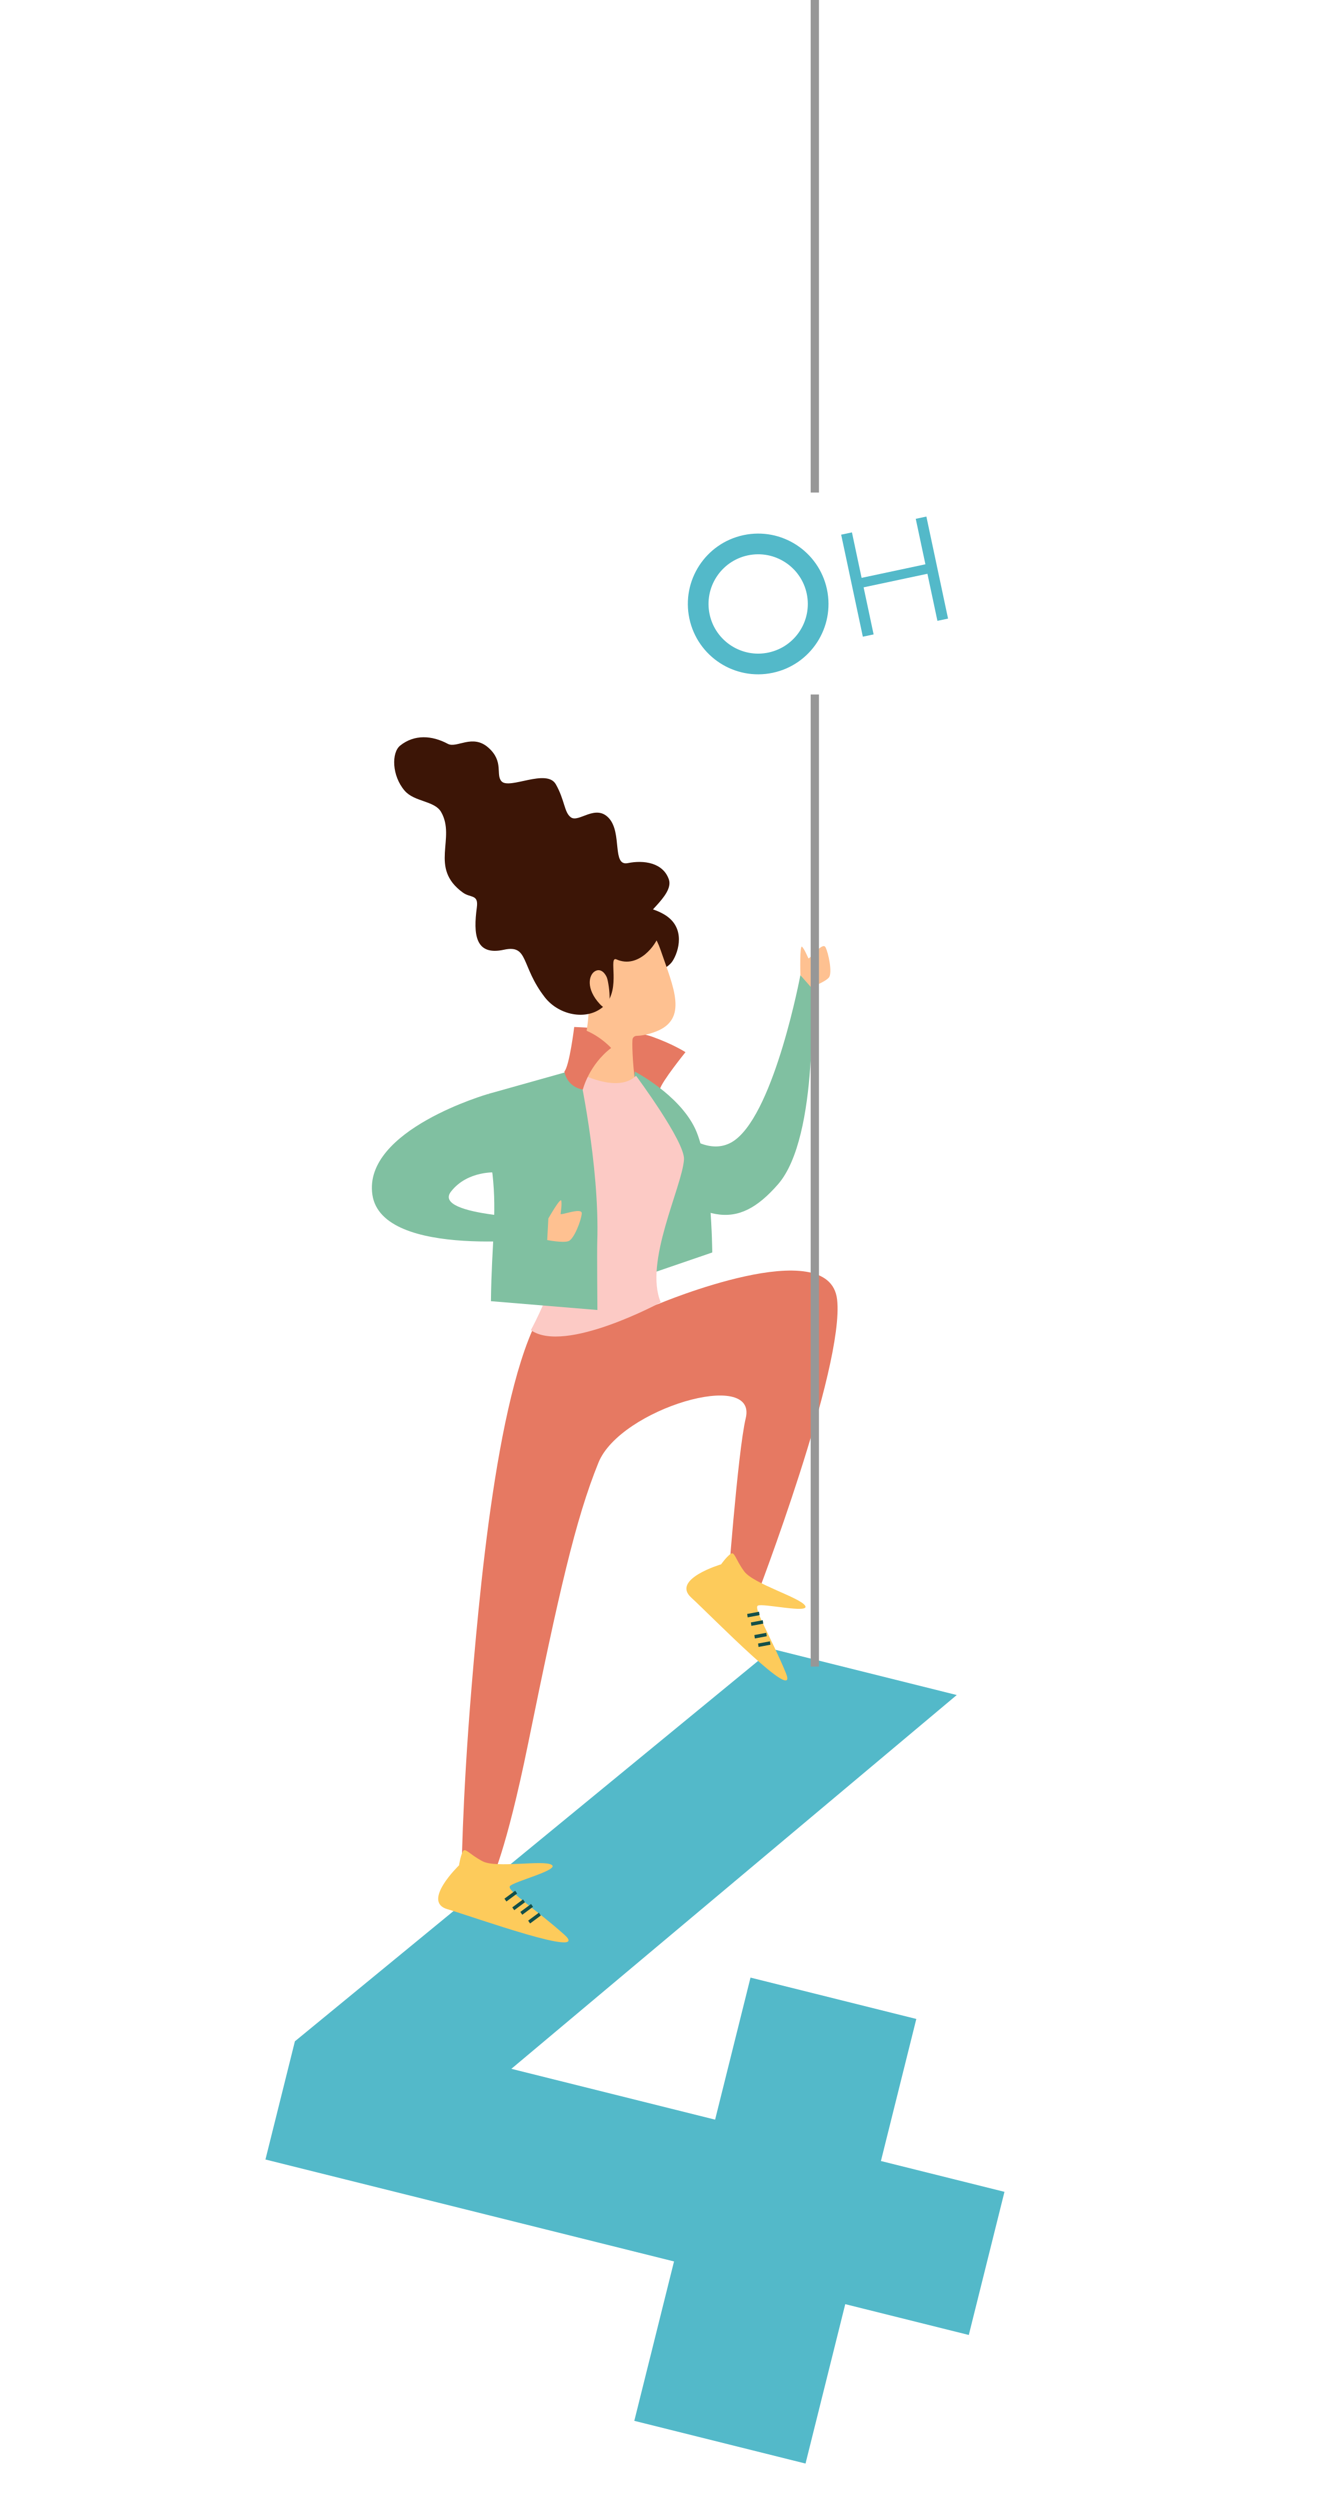 <?xml version="1.0" encoding="UTF-8"?>
<svg width="215px" height="400px" viewBox="0 0 217 604" version="1.1" xmlns="http://www.w3.org/2000/svg" xmlns:xlink="http://www.w3.org/1999/xlink">
    <!-- Generator: sketchtool 63.1 (101010) - https://sketch.com -->
    <title>A53A8F2E-068B-440E-B107-5550888919E5</title>
    <desc>Created with sketchtool.</desc>
    <g id="symbols" stroke="none" stroke-width="1" fill="none" fill-rule="evenodd">
        <g id="10_illustration/404/girl-green/all">
            <g id="10_illustration/404/girl-green/4" transform="translate(0, 376.233)" fill="#53B9C9" fill-rule="nonzero">
                <polygon id="4" transform="translate(108.615, 113.5) rotate(14) translate(-108.615, -113.5) " points="165.45 208 165.45 168.31 196.23 168.31 196.23 132.67 165.45 132.67 165.45 97.3 124.14 97.3 124.14 132.67 73.38 132.67 156 19 110.1 19 21 138.88 21 168.31 122.79 168.31 122.79 208"></polygon>
            </g>
            <g id="10_illustration/404/girl-green/only" transform="translate(32.968, 177.522)">
                <g id="Group-9">
                    <g id="Group-8" transform="translate(67.415, 210.074) rotate(3) translate(-67.415, -210.074) translate(22.915, 127.574)">
                        <g id="Group-7">
                            <path d="M45.733,9.73 C45.733,9.73 86.027,-9.769 88.73,6.44 C91.433,22.655 72.963,79.396 72.963,79.396 L65.924,79.396 C65.924,79.396 66.648,44.452 68.175,36.212 C70.427,24.052 37.796,35.516 33.194,48.774 C28.336,62.779 25.231,80.924 19.775,117.35 C15.73,144.364 12.57,151 12.57,151 L5.4,151 C5.4,151 4.499,133.438 5.4,104.165 C6.301,74.895 8.586,22.173 20.435,8.813 C20.435,8.813 37.08,13.577 45.733,9.73" id="Fill-67" fill="#E67962"></path>
                            <path d="M64.072,71.794 C64.072,71.794 52.18,75.998 57.264,80.178 C62.346,84.354 84.942,105.287 81.058,97.131 C77.177,88.976 72.413,82.028 73.456,81.301 C74.496,80.573 86.289,82.655 84.884,80.708 C83.481,78.758 72.136,76.108 69.744,73.206 C67.356,70.298 67.182,68.353 66.18,69.199 C65.176,70.042 64.072,71.794 64.072,71.794" id="Fill-79" fill="#FDCB5B"></path>
                            <polygon id="Fill-81" fill="#134F49" points="71.156 84.254 71 83.433 73.846 82.746 74 83.567"></polygon>
                            <polygon id="Fill-83" fill="#134F49" points="72.156 86.254 72 85.436 74.844 84.746 75 85.567"></polygon>
                            <polygon id="Fill-85" fill="#134F49" points="73.156 89.254 73 88.433 75.846 87.746 76 88.567"></polygon>
                            <polygon id="Fill-87" fill="#134F49" points="74.156 91.254 74 90.433 76.844 89.746 77 90.567"></polygon>
                            <path d="M4.612,147.735 C4.612,147.735 -4.018,156.95 2.333,158.452 C8.687,159.957 37.973,168.792 30.908,163.123 C23.844,157.454 16.538,153.278 17.137,152.146 C17.733,151.013 29.077,147.57 26.967,146.432 C24.86,145.297 13.658,148.018 10.25,146.454 C6.845,144.888 5.825,143.196 5.317,144.418 C4.809,145.643 4.612,147.735 4.612,147.735" id="Fill-89" fill="#FDCB5B"></path>
                            <polygon id="Fill-91" fill="#134F49" points="16.508 155.856 16 155.199 18.492 153.144 19 153.798"></polygon>
                            <polygon id="Fill-93" fill="#134F49" points="18.509 157.856 18 157.199 20.494 155.144 21 155.798"></polygon>
                            <polygon id="Fill-97" fill="#134F49" points="22.508 160.856 22 160.199 24.492 158.144 25 158.798"></polygon>
                        </g>
                        <polygon id="Fill-95" fill="#134F49" points="20.509 158.856 20 158.199 22.494 156.144 23 156.798"></polygon>
                    </g>
                    <g id="Group-3" transform="translate(60, 74.5) rotate(3) translate(-60, -74.5) translate(4, 3)">
                        <path d="M48,68.008 C48,68.008 61.55,67.806 66.8,69.38 C71.992,70.938 75,72.68 75,72.68 C75,72.68 69.546,80.201 69.284,82 C69.284,82 58.908,79.317 48.303,78.651 L48,68.008 Z" id="Fill-53" fill="#E67962"></path>
                        <path d="M65.663,54 C65.663,54 69.36,53.212 70.716,50.884 C72.076,48.552 73.583,42.616 68.19,39.761 C62.797,36.905 56,38.382 56,38.382 L65.663,54 Z" id="Fill-55" fill="#3C1506"></path>
                        <path d="M64.352,82.093 C64.352,82.093 78.939,100.969 88.165,93.166 C97.392,85.362 101.766,52.618 101.766,52.618 L104.5,55.3 C104.5,55.3 108.469,91.347 99.002,103.399 C89.534,115.451 81.321,113.876 62.811,99.328 C61.937,98.644 59,97.012 59,97.012 L64.352,82.093 Z" id="Fill-57" fill="#80C0A1"></path>
                        <path d="M63,78 C63,78 73.973,82.961 78.306,91.022 C82.728,99.252 84,120.668 84,120.668 L63.293,129 L63,78 Z" id="Fill-59" fill="#80C0A1"></path>
                        <path d="M67.708,48.359 C71.242,57.165 75.379,64.695 67.482,68.134 C65.35,69.062 63.829,69.303 63.028,69.358 C62.588,69.388 62.205,69.674 62.083,70.086 C61.903,70.701 62.373,75.982 63.155,80.154 C63.327,81.065 54.822,83.39 49.248,80.846 C49.248,80.846 51.554,66.874 51.025,63.594 C50.365,59.485 44.261,46.981 48.469,44.324 C52.149,42.005 60.564,37.967 65.722,44.752 C66.458,45.721 67.129,46.913 67.708,48.359" id="Fill-61" fill="#FEC191"></path>
                        <path d="M64.302,41.668 C65.222,41.859 67.462,42.724 67.037,44.867 C66.612,47.009 62.651,53.244 57.177,51.176 C55.068,50.379 58.631,58.097 55.018,62.28 C51.404,66.457 44.13,65.613 40.316,61.182 C34.1,53.963 35.832,48.625 29.861,50.269 C22.957,52.168 22.276,46.825 22.801,40.405 C23.071,37.141 21.194,38.26 19.237,36.989 C10.665,31.43 16.975,23.991 12.961,17.817 C11.232,15.162 6.395,15.763 3.899,13.149 C0.594,9.688 0.222,4.135 2.24,2.329 C5.528,-0.608 9.803,-0.55 13.717,1.295 C15.941,2.345 19.538,-1.49 23.554,1.695 C27.568,4.879 25.6,8.125 27.168,9.661 C29.166,11.621 37.906,5.911 40.316,9.694 C42.723,13.477 42.654,16.356 44.366,17.472 C46.345,18.76 50.161,13.827 53.572,17.213 C56.986,20.596 54.867,28.797 58.681,27.801 C62.495,26.806 67.198,27.239 68.805,31.221 C70.409,35.202 61.517,41.089 64.302,41.668" id="Fill-63" fill="#3C1506"></path>
                        <path d="M55.112,55.75 C54.8,54.982 53.632,53.342 52.148,54.284 C50.663,55.227 50.1,58.656 53.714,62.153 C57.329,65.653 55.727,57.269 55.112,55.75" id="Fill-65" fill="#FEC191"></path>
                        <path d="M76,98.612 C75.87,105.309 67.588,123.923 72.195,133.354 C72.195,133.354 49.705,147.088 41.188,141.699 C41.188,141.699 53.446,116.422 47.021,102.951 C41.923,92.264 42.927,84.058 49.476,79 C49.476,79 59.143,83.607 63.361,79 C63.361,79 76.08,94.345 76,98.612 Z" id="Fill-69" fill="#FCCAC5"></path>
                        <path d="M105,54 C105,54 99.18,49.225 100.127,49.208 C101.075,49.191 102.755,49.775 103.204,49.886 C103.652,49.994 102.386,44.683 103.888,45.015 C105.386,45.347 109.726,47.796 109.97,49.186 C110.214,50.575 108.908,54 108.908,54 L105,54 Z" id="Fill-71" fill="#FEC191" transform="translate(105.012, 49.5) rotate(46) translate(-105.012, -49.5) "></path>
                        <path d="M49.363,78 C49.363,78 55.752,100.926 56.103,119.605 C56.15,122.026 57,136 57,136 L31.185,135.221 C30.602,121.182 31.586,114.484 29.956,104.556 C29.956,104.556 27.281,92.999 28,85.22 L49.363,78 Z" id="Fill-73" fill="#80C0A1"></path>
                        <path d="M28,85.22 C28,85.22 -1.927,95.476 1.224,111.056 C4.375,126.633 44,119.253 44,119.253 L44,114.593 C44,114.593 15.768,115.606 20.147,109.297 C23.905,103.889 30.903,104.081 30.903,104.081 L28,85.22 Z" id="Fill-75" fill="#80C0A1"></path>
                        <path d="M44,114.536 C44,114.536 46.67,109.181 46.9,110.108 C47.13,111.032 46.909,112.811 46.9,113.276 C46.888,113.738 52,111.343 52,112.888 C52,114.434 50.484,119.222 49.127,119.76 C47.767,120.299 44,119.76 44,119.76 L44,114.536 Z" id="Fill-77" fill="#FEC191"></path>
                        <path d="M50.697,83 C50.697,83 51.815,77.021 57,72.608 C57,72.608 53.099,68.687 47.822,68 C47.822,68 47.162,77.512 46,78.881 C46,78.881 46.688,82.509 50.697,83" id="Fill-99" fill="#E67962"></path>
                    </g>
                </g>
            </g>
            <g id="10_illustration/404/girl-green/grey-line" transform="translate(142.645, 0)" stroke="#979797" stroke-linecap="square" stroke-width="2">
                <path d="M0.5,5.68434189e-14 L0.5,118 M0.5,168.785 L0.5,401.636" id="Shape"></path>
            </g>
            <g id="10_illustration/404/girl-green/text" transform="translate(109.145, 119)" fill="#53B9C9" fill-rule="nonzero">
                <g id="Group-2" transform="translate(34, 24) rotate(-12) translate(-34, -24) translate(3, 7)">
                    <polygon id="H" points="42.768 30 42.768 18.372 58.536 18.372 58.536 30 61.164 30 61.164 4.8 58.536 4.8 58.536 16.032 42.768 16.032 42.768 4.8 40.104 4.8 40.104 30"></polygon>
                    <path d="M17,0 C26.389,0 34,7.611 34,17 C34,26.389 26.389,34 17,34 C7.611,34 0,26.389 0,17 C0,7.611 7.611,0 17,0 Z M17,5 C10.373,5 5,10.373 5,17 C5,23.627 10.373,29 17,29 C23.627,29 29,23.627 29,17 C29,10.373 23.627,5 17,5 Z" id="Oval-Copy-4"></path>
                </g>
            </g>
        </g>
    </g>
</svg>
